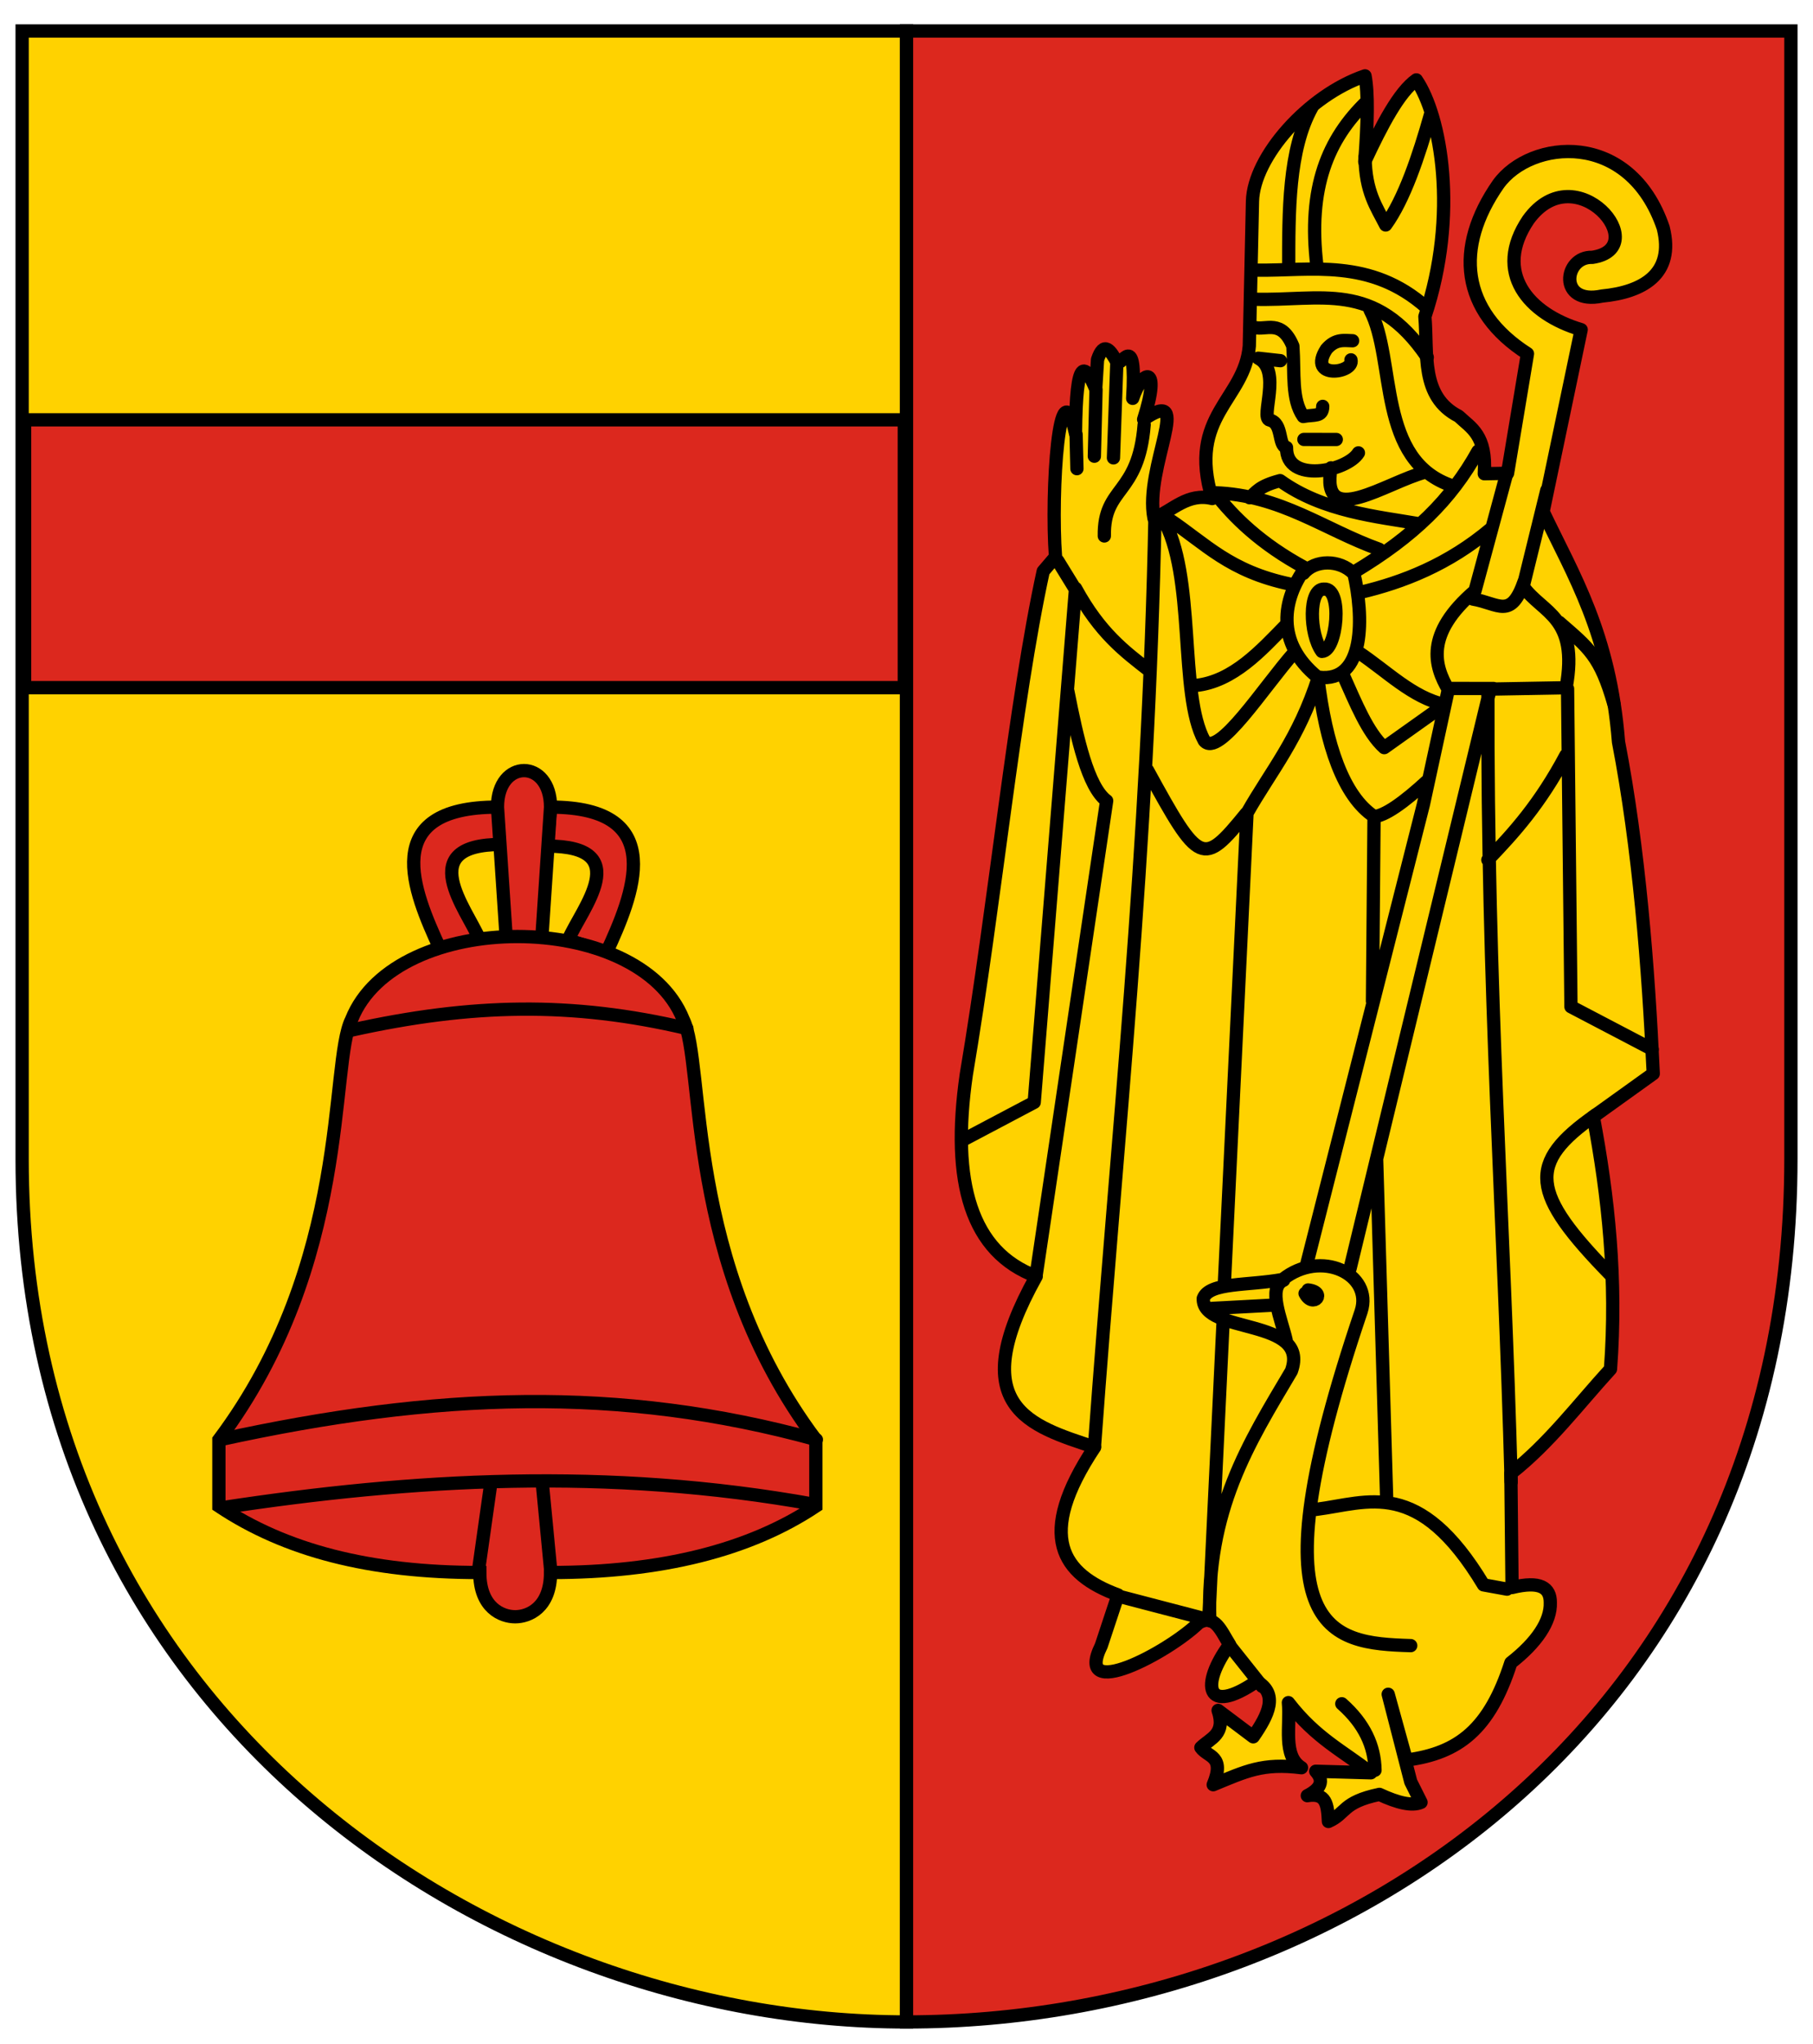 <svg xmlns="http://www.w3.org/2000/svg" height="462" width="410"><g stroke="#000" stroke-width="3"><path d="M5.004 7.003h200v450c-95 0-200-70-200-195z" fill="#ffd200"/><path d="M205.004 7.003h200v255c0 125-100 195-200 195z" fill="#dc281e"/><path stroke-linecap="round" fill="#dc281e" d="M5.564 94.893h198.94v60.531H5.564z"/><path d="m137.124 215.363-8.624-2.939c3-7 15.249-21.188-4.751-21.188l.75-8.812c27 0 18.626 19.94 12.626 32.94zM99.504 214.423l9-2c-3-7-15.06-21.563 4.939-21.563l-.939-8.437c-27 0-19 19-13 32z" fill="#dc281e"/><path d="M114.504 212.423h8l2-30c0-11-12-11-12 0z" fill="#dc281e"/><path d="M79.504 230.423c10-25 65-25 75 0 5 10 0 55 30 95v15c-15 10-35 15-60 15 0 8-5 10-8 10s-8-2-8-10c-25 0-44-5-59-15v-15c30-40 25-85 30-95z" fill="#dc281e"/><path stroke-linejoin="round" d="M274.134 112.683c-5.712-18.746 7.397-22.324 8.39-34.498l.72-32.684c.224-10 12.584-23.99 25.447-28.353.738 3.808.618 10.62-.058 19.378 3.889-8.347 7.777-15.729 11.666-18.47 5.551 8.096 9.639 30.392 1.934 53.5.699 8.427-1.053 18.081 7.634 22.515 2.837 2.706 6.34 4.213 5.8 13l5.256-.092 4.506-27.034c-15.085-9.644-16.582-24.005-6.592-38.321 7.274-10.092 29.698-12.44 37.29 9.868 2.664 10.555-4.763 14.549-13.828 15.42-10.069 2.13-8.672-9.016-2.207-8.745 14.034-2.064-3.72-23.346-14.48-8.488-8.007 11.89-.042 21.268 11.962 24.835l-8.61 41.128c6.839 14.38 15.11 27.515 17.052 52.044 4.623 23.932 6.763 51.05 7.859 74.982l-13.563 9.73c3.413 18.11 5.413 36.827 3.891 57.05-7.336 8.03-13.914 16.817-22.529 23.568l.266 25.798c6.336-1.55 8.68.006 8.654 3.406.157 4.268-3.103 9.067-8.92 13.6-4.836 14.968-11.73 20.447-23.628 21.998l-4.111-14.875 5.1 19.783 2.326 4.642c-2.01.902-5.273.13-9.405-1.798-8.499 1.775-7.47 4.347-11.539 6.122-.185-3.88-.529-6.54-4.776-5.828 2.944-1.51 3.91-3.304 1.903-5.523l12.462.352c-6.215-4.88-12.43-7.796-18.645-15.861.515 5.218-1.366 12.034 2.966 14.708-8.803-1.114-12.596.817-19.965 3.846 2.765-6.605-1.272-6.205-2.792-8.397 2.13-2.109 5.726-2.994 3.898-8.4l7.943 5.972c3.449-4.977 5.737-9.665.796-12.546-11.619 7.984-12.808.774-6.136-8.298-1.871-2.926-3.32-7.043-6.986-4.908-6.913 6.74-28.455 18.117-22.043 5.158l3.8-11.469c-12.644-4.666-18.703-13.247-5.302-33.399-14.481-4.807-29.744-8.987-13.206-38.61-14.7-5.49-19.338-21.165-15.816-45.588 6.508-38.549 10.892-83.939 17.4-113.79l2.776-3.249c-1.11-14.903.907-44.252 4.522-27.915.146-17.952 2.208-15.586 4.57-10.035l.413-6.642c1.467-4.363 2.933-1.987 4.4.578.948 1.24 4.5-7.596 3.55 8.19 2.177-6.532 6.546-7.92 2.473 4.757 11.657-7.993.07 10.834 2.344 22.354 4.258-1.817 7.646-5.81 13.168-4.468z" stroke-linecap="round" fill="#ffd200"/><path stroke-linejoin="round" d="M295.134 292.343c1.822 3.493 4.971-.297.687-.787m31.97-135.95 9.979.01M294.869 99.32l7.324.01m-3.254 47.9c3.426.003 4.81-14.45.48-14.072-3.545-.144-3.33 10.175-.48 14.072m2.065-41.49c-2.435 14.092 12.418 3.291 21.402.94m-32.854-25.158-4.99-.553c5.375 2.765.395 13.451 2.557 13.966 3.079.734 1.842 5.798 3.822 6.213-.13 8.276 13.685 5.377 16.259 1.213m-23.467-28.348c2.568.685 6.074-1.972 8.642 4.219.428 6.187-.357 11.994 2.348 15.903 2.495-.472 4.396.174 4.404-2.287m6.759-14.831c-1.934-.037-3.844-.505-5.918 1.898-4.45 6.907 6.356 5.465 5.542 2.42m-8.823-57.072c-5.35 9.624-5.253 23.583-5.257 36.609m17.647-37.923c-8.76 8.453-13.412 19.434-11.264 37.172m10.889-24.594c.091 7.903 2.623 11.302 4.656 15.322 4.167-5.723 7.479-15.513 10.176-25.084M284.297 61.06c12.096.184 25.6-2.839 38.299 8.448m-12.766.563c5.945 11.282 1.364 34.134 18.774 39.801m-45.074-42.24c15.085.47 27.367-4.457 39.237 13.142m-83.544 45.996 4.505 7.322m38.862-21.59c1.584-1.29 2.03-2.58 6.89-3.87 9.718 7.023 22.253 8.156 31.033 9.69m-45.808-6.946c14.937.5 24.872 8.378 37.172 12.766m-17.084 5.444c2.55-3.138 8.154-3.144 11.264 0m-62.705-31.352.188 7.697m4.318-17.835-.376 15.02m5.07-20.84-.752 21.214m6.947-7.51c-1.286 16.08-9.19 13.855-9.012 25.158m14.644-3.755c8.318 5.564 13.64 11.747 27.41 14.644m-.938 9.2c-5.62 5.735-11.937 12.812-20.463 13.704m-7.51-37.923c7.672 13.016 3.618 39.81 9.463 50.42 3.229 3.95 13.404-12.105 20.387-20.007m-33.23 26.66c11.765 21.466 12.453 21.91 22.341 9.762m41.115-7.51c-5.56 5.136-9.833 8.128-12.39 8.26m26.658-65.144c-9.637 8.164-20.025 12.196-29.663 14.456m-3.755 18.774c2.806 6.254 5.47 12.933 9.236 16.302l13.678-9.724c-7.308-1.556-13.123-7.592-19.535-11.836m37.548-16.146c-3.044 8.894-5.83 5.103-11.64 4.13m19.525 5.257c6.702 5.83 9.25 7.579 12.391 18.586m-10.513-3.567.767 71.858 18.382 9.62m-19.525-66.458c-5.882 11.052-11.765 17.52-17.647 23.655m-61.766-82.98c4.16 5.415 10.382 11.58 20.47 16.995-5.045 6.985-6.916 16.782 2.834 24.71 1.841 15.408 5.835 26.886 12.72 31.457l-.353 41.733m-50.502-74.72c-5.549-4.335-11.097-8.41-16.645-18.581l-9.35 116.18-15.684 8.285m55.758 38.3 14.08-.752m2.253-5.632c-3.755 1.652-.456 9 .563 13.517m20.463-40.927 2.253 76.222m36.233-227.35-5.347 21.744c4.346 6.105 12.642 6.777 9.71 22.89l-17.17.305-31.687 130.97m35.67-180.6-7.41 27.401c-11.47 9.806-9.122 17.097-6.04 22.327l-5.637 25.991-26.346 103.76m-54.06-129.38c2.117 10.743 4.538 21.652 8.78 24.775l-15.914 107.02m126.54-36.046c-15.741 10.938-14.79 17.665 3.38 36.234m-27.786-131.79c-.19 67.812 3.668 118.73 5.257 178.54m-88.425 25.908 20.045 5.233 3.21-66.89m.318-9.21 5.118-106.22c5.439-9.598 11.619-16.617 16.156-30.72 10.686 1.43 10.263-13.874 7.953-23.692 13.662-8.164 22.011-16.4 28.114-27.388m-56.134 269.97 7.322 9.2m18.023 3.942c5.092 4.489 7.423 9.53 7.51 15.019m-199.94-64.957-2.816 19.9m14.456-19.713 1.877 19.525m122.97-27.785c5.084-69.922 12.222-134.61 13.705-210.83m36.421 224.91c11.825-1.503 23.17-7.337 37.872 17.058l5.308.965m-67.21 7.134c-.847-25.016 8.778-40.112 18.448-56.424 4.352-12.186-20.228-8.224-19.931-16.418 1.356-3.68 10.157-2.855 17.945-4.282 8.653-6.92 20.487-1.227 17.76 7.22-24.706 73.014-7.163 74.974 11.21 75.536M50.184 340.78c42.782-6.533 87.27-9.197 134.05-.75m-134.42-14.645c48.688-10.64 90.24-12.264 134.8 0M79.484 232.83c27.16-6.01 49.814-6.505 75.847-.375" stroke-linecap="round" fill="none"/></g></svg>